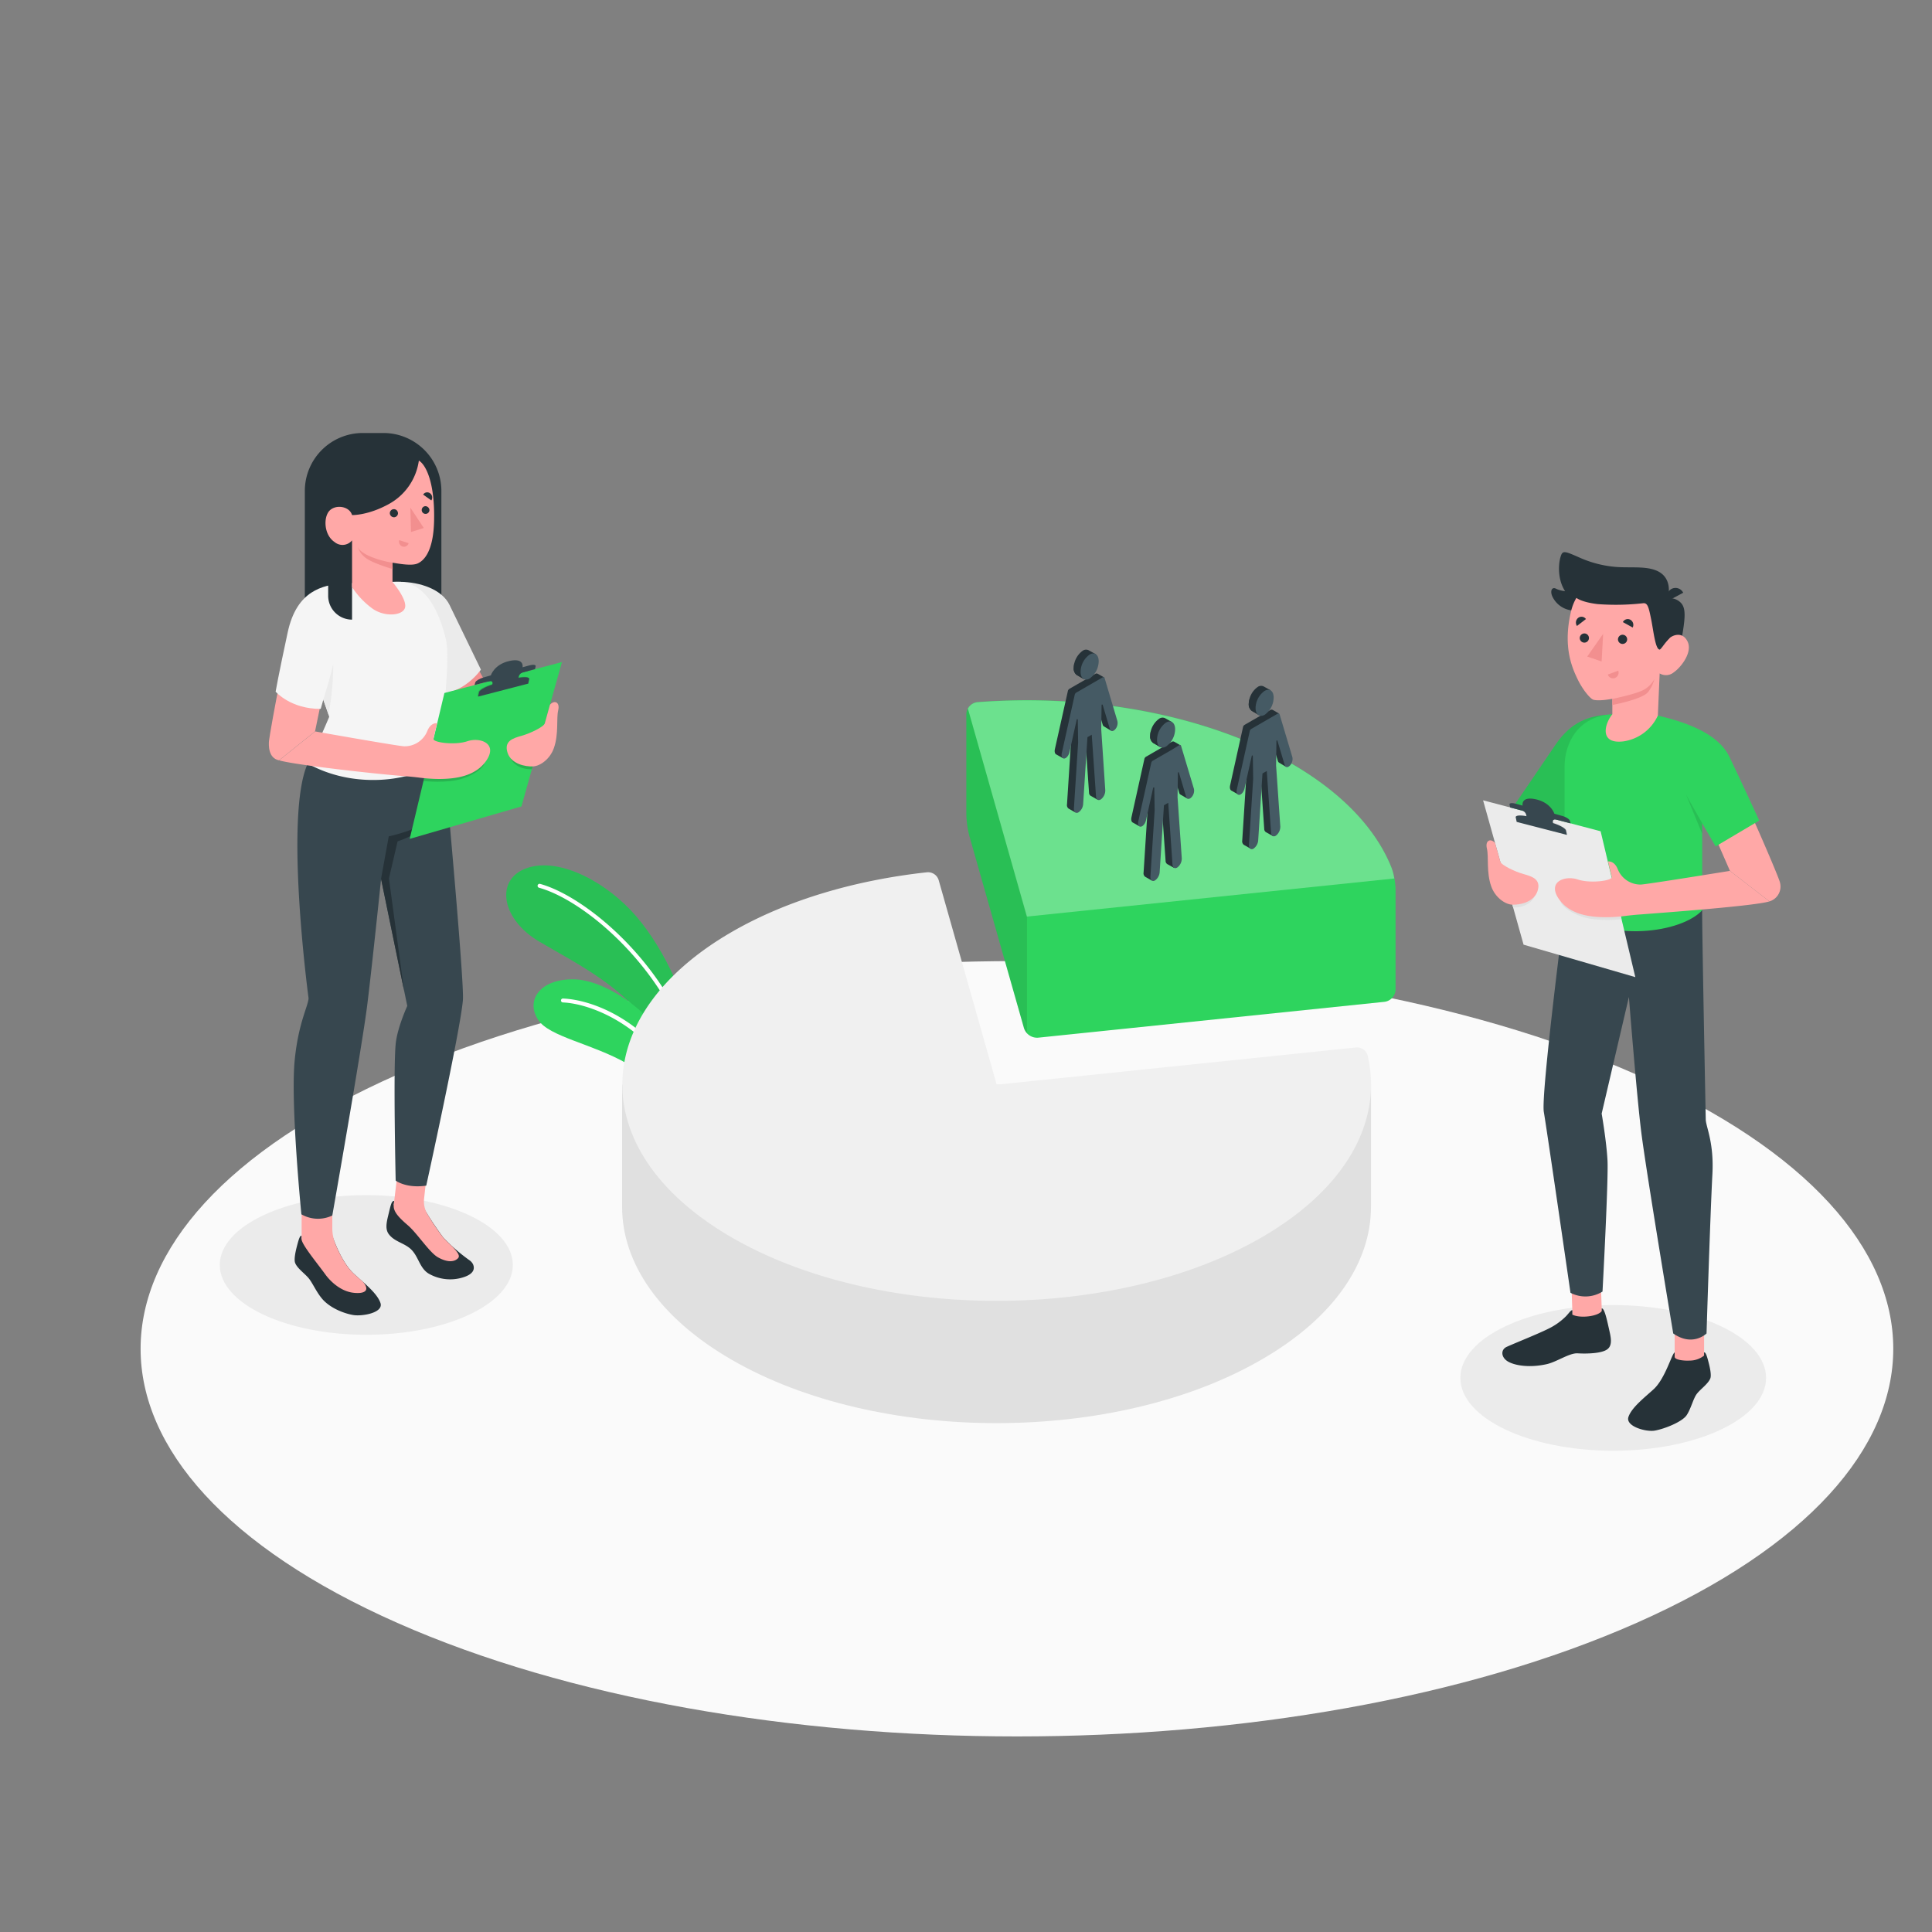 <svg xmlns="http://www.w3.org/2000/svg" viewBox="0 0 500 500"><rect x="0" y="0" width="500" height="500" fill="#808080" stroke="none"/><g id="freepik--Floor--inject-116"><path id="freepik--floor--inject-116" d="M102.82,420c88.56,39.18,232.16,39.19,320.73,0s88.57-102.7,0-141.88-232.17-39.19-320.74,0S14.25,380.84,102.82,420Z" style="fill:#fafafa"></path></g><g id="freepik--Shadow--inject-116"><ellipse id="freepik--shadow--inject-116" cx="94.8" cy="327.37" rx="37.92" ry="18.07" style="fill:#ebebeb"></ellipse><ellipse id="freepik--shadow--inject-116" cx="417.5" cy="356.6" rx="39.56" ry="18.85" style="fill:#ebebeb"></ellipse></g><g id="freepik--Plants--inject-116"><g id="freepik--plants--inject-116"><path d="M178.06,264.78c-.61-6.94-6.88-20.87-14.87-29.25s-19.88-14-27.68-10.53c-7.27,3.22-5.6,13,4.06,18.69s24,12.7,29,23.61l9.59,13.08Z" style="fill:#2ED45E"></path><path d="M178.06,264.78c-.61-6.94-6.88-20.87-14.87-29.25s-19.88-14-27.68-10.53c-7.27,3.22-5.6,13,4.06,18.69s24,12.7,29,23.61l9.59,13.08Z" style="opacity:0.1"></path><path d="M179.4,274.23a.5.5,0,0,1-.49-.37c-6.72-23.28-27.56-40.85-39.4-44.11a.51.51,0,0,1,.27-1c12.07,3.32,33.29,21.18,40.11,44.81a.51.51,0,0,1-.35.63Z" style="fill:#fff"></path><path d="M177.19,289.7c-1.45-3.8-6.78-9.82-14.95-14.47-9-5.13-20.06-6.9-22.94-11.26-3.47-5.23.71-10.83,9.56-10.51s25.29,10.92,29.32,28.69Z" style="fill:#2ED45E"></path><path d="M178.53,285.46a.52.52,0,0,1-.47-.3c-9-19.65-25.13-25.42-32.39-25.73a.5.5,0,0,1-.48-.53.49.49,0,0,1,.53-.48c8,.33,24.05,6.25,33.27,26.32a.51.51,0,0,1-.25.67A.54.54,0,0,1,178.53,285.46Z" style="fill:#fff"></path></g></g><g id="freepik--Chart--inject-116"><g id="freepik--Graphic--inject-116"><path d="M354.81,312.3V280.72H161v31.64h0c0,14.32,9.46,28.64,28.38,39.56,37.84,21.85,99.19,21.85,137,0C345.38,341,354.83,326.64,354.81,312.3Z" style="fill:#e0e0e0"></path><path d="M326.43,320.28c-37.84,21.84-99.19,21.84-137,0s-37.84-57.27,0-79.12c14.3-8.26,32-13.39,50.44-15.41a2.88,2.88,0,0,1,3.08,2.1l15,52.87,92.92-9.63a2.88,2.88,0,0,1,3.11,2.2C357.81,290,348.63,307.46,326.43,320.28Z" style="fill:#f0f0f0"></path><path d="M360.15,224.59c-3.93-9.87-12.57-19.25-25.89-27-22.18-12.79-52.43-18.1-81.29-15.9a3.2,3.2,0,0,0-2.88,3.14v25.87a24.76,24.76,0,0,0,.79,5.67L265,266.07a3.57,3.57,0,0,0,3.67,2.48l89.63-9.28a3.28,3.28,0,0,0,2.87-3.19V230.21A18.17,18.17,0,0,0,360.15,224.59Z" style="fill:#2ED45E"></path><path d="M360.85,227.35l-95.11,9.86L250.49,183.4a3.13,3.13,0,0,1,2.48-1.66c28.86-2.2,59.11,3.11,81.29,15.9,13.32,7.7,21.95,17.07,25.89,27A14.9,14.9,0,0,1,360.85,227.35Z" style="fill:#fff;opacity:0.3"></path><path d="M250.09,184.88v25.87a24.76,24.76,0,0,0,.79,5.67L265,266.07a3.38,3.38,0,0,0,.79,1.34v-30.2L250.49,183.4A3,3,0,0,0,250.09,184.88Z" style="opacity:0.1"></path><g id="freepik--People--inject-116"><path d="M287.5,189.09l-.29-2a2.25,2.25,0,0,0,.2-1.47l-.79-2.67-.5-3.5-.5.16.08-4.32-1.58-.9a.63.63,0,0,0-.65,0l-1.71,1h0l-3.08,1.77h0l-1.89,1.09a.91.91,0,0,0-.42.57L273,193.89c-.14.64,0,1.15.31,1.33h0l1.78,1,2.09-8.63.05,3.57-1.09,17a1.13,1.13,0,0,0,.42,1.11h0l0,0h0l1.75,1,1.51-14.13-.58-.37.38-6,1.11-.64,1.11,16a.94.94,0,0,0,.45.84h0l1.77,1-.06-2.31a2.71,2.71,0,0,0,.23-1.23l-.45-6.51-.12-4.52-.2-.12-.32-4.61.11-7.27,2.13,7.16a.72.72,0,0,0,.3.42h0Z" style="fill:#263238"></path><path d="M289.18,186.6l-3.32-11.15a.31.31,0,0,0-.45-.18l-1.88,1.09h0l-3.08,1.78h0l-1.89,1.09a.91.91,0,0,0-.42.57l-3.35,15.11c-.18.84.11,1.47.66,1.4s1.15-.81,1.33-1.65l1.87-8.41a.14.14,0,0,1,.28,0l.09,5.92-1.09,17c-.06.92.43,1.41,1.09,1.11l.11-.06a2.84,2.84,0,0,0,1.19-2.15l1.11-17.29,1.11-.64,1.11,16c.06.8.58,1.13,1.2.77l.1-.06a2.93,2.93,0,0,0,1.09-2.37L285,188.77l.09-6.33a.15.15,0,0,1,.29,0l1.86,6.25c.18.63.78.68,1.33.11A2.47,2.47,0,0,0,289.18,186.6Z" style="fill:#455a64"></path><path d="M283.55,169.29l-1.8-1h0a1.48,1.48,0,0,0-1.53.11,5.6,5.6,0,0,0-2.34,4.45,2.06,2.06,0,0,0,.78,1.85h0l1.82,1.06Z" style="fill:#263238"></path><path d="M277.88,172.83a2.06,2.06,0,0,0,.78,1.85h0l1.82,1.06,1-2.1-3.44-2A5.29,5.29,0,0,0,277.88,172.83Z" style="fill:#263238"></path><path d="M282,175.6a5.6,5.6,0,0,0,2.34-4.46c0-1.71-1.05-2.49-2.34-1.74a5.55,5.55,0,0,0-2.34,4.45C279.65,175.56,280.69,176.34,282,175.6Z" style="fill:#455a64"></path><path d="M307.3,206.68l-.29-2a2.27,2.27,0,0,0,.2-1.48l-.8-2.66-.5-3.5-.49.15.07-4.31-1.58-.91a.66.66,0,0,0-.64,0l-1.72,1h0l-3.08,1.78h0l-1.88,1.09a.87.87,0,0,0-.42.57l-3.35,15.11c-.14.63,0,1.15.3,1.33h0l1.78,1,2.1-8.63.05,3.57-1.09,17a1.14,1.14,0,0,0,.41,1.12h0l1.75,1,1.5-14.12-.58-.37.39-6,1.11-.64,1.11,16a1,1,0,0,0,.44.85h0l1.78,1-.06-2.31a2.86,2.86,0,0,0,.23-1.23l-.45-6.52-.13-4.51-.19-.12-.32-4.61.1-7.27,2.14,7.15a.63.63,0,0,0,.3.42h0Z" style="fill:#263238"></path><path d="M309,204.2,305.65,193a.3.3,0,0,0-.44-.17L303.32,194h0l-3.08,1.78h0l-1.88,1.08a.88.88,0,0,0-.42.58l-3.35,15.11c-.19.84.11,1.46.66,1.39s1.14-.8,1.33-1.64l1.86-8.42a.15.15,0,0,1,.29,0l.09,5.92-1.09,17c-.06.91.43,1.41,1.09,1.11l.1-.06a2.85,2.85,0,0,0,1.2-2.15l1.11-17.3,1.11-.64,1.1,16c.06.8.59,1.13,1.2.77l.11-.07a2.92,2.92,0,0,0,1.09-2.36l-1.09-15.76.09-6.34a.14.14,0,0,1,.28,0l1.86,6.25c.19.63.79.67,1.34.11A2.5,2.5,0,0,0,309,204.2Z" style="fill:#455a64"></path><path d="M303.34,186.88l-1.8-1h0A1.51,1.51,0,0,0,300,186a5.58,5.58,0,0,0-2.34,4.45,2.06,2.06,0,0,0,.78,1.84h0l1.82,1.06Z" style="fill:#263238"></path><path d="M297.67,190.43a2.06,2.06,0,0,0,.78,1.84h0l1.82,1.06,1-2.09-3.44-2A4.77,4.77,0,0,0,297.67,190.43Z" style="fill:#263238"></path><path d="M301.78,193.19a5.58,5.58,0,0,0,2.34-4.45c0-1.71-1.05-2.49-2.34-1.75a5.6,5.6,0,0,0-2.34,4.45C299.44,193.16,300.49,193.94,301.78,193.19Z" style="fill:#455a64"></path><path d="M332.8,198.45l-.29-2a2.27,2.27,0,0,0,.2-1.48l-.8-2.66-.5-3.5-.49.15.07-4.31-1.58-.91a.66.66,0,0,0-.64,0l-1.71,1h0L324,186.49h0l-1.88,1.09a.87.87,0,0,0-.42.57l-3.35,15.11c-.14.63,0,1.14.3,1.33h0l1.78,1,2.1-8.64.05,3.57-1.09,17a1.15,1.15,0,0,0,.41,1.12h0l1.75,1,1.5-14.12-.58-.38.39-6,1.11-.63,1.11,16a1,1,0,0,0,.44.85h0l1.78,1-.06-2.3a2.74,2.74,0,0,0,.23-1.23l-.45-6.52-.13-4.51-.19-.13-.32-4.6.1-7.28,2.14,7.16a.69.69,0,0,0,.3.42h0Z" style="fill:#263238"></path><path d="M334.48,196l-3.33-11.16a.3.3,0,0,0-.44-.17l-1.89,1.09h0l-3.08,1.78h0l-1.88,1.09a.9.9,0,0,0-.42.57l-3.35,15.11c-.19.84.11,1.47.66,1.4s1.15-.81,1.33-1.65l1.87-8.41a.14.14,0,0,1,.28,0l.09,5.92-1.09,17c-.06.91.43,1.41,1.09,1.11l.1-.06a2.89,2.89,0,0,0,1.2-2.15l1.11-17.3,1.11-.64,1.11,16c.05.8.58,1.12,1.19.77l.11-.07a2.93,2.93,0,0,0,1.09-2.37l-1.09-15.75.09-6.34a.14.14,0,0,1,.28,0l1.87,6.26c.18.62.78.67,1.33.11A2.51,2.51,0,0,0,334.48,196Z" style="fill:#455a64"></path><path d="M328.85,178.65l-1.81-1h0a1.51,1.51,0,0,0-1.53.12,5.57,5.57,0,0,0-2.34,4.45A2.06,2.06,0,0,0,324,184h0l1.82,1.06Z" style="fill:#263238"></path><path d="M323.17,182.2A2.06,2.06,0,0,0,324,184h0l1.82,1.06,1-2.09-3.44-2A4.71,4.71,0,0,0,323.17,182.2Z" style="fill:#263238"></path><path d="M327.28,185a5.57,5.57,0,0,0,2.34-4.45c0-1.71-1-2.5-2.34-1.75a5.6,5.6,0,0,0-2.34,4.45C324.94,184.92,326,185.71,327.28,185Z" style="fill:#455a64"></path></g></g></g><g id="freepik--character-2--inject-116"><rect x="433.4" y="343.8" width="7.62" height="11.09" style="fill:#ffa8a7"></rect><rect x="406.8" y="330.2" width="7.62" height="11.09" transform="translate(-11.3 14.31) rotate(-1.97)" style="fill:#ffa8a7"></rect><path d="M440.51,235.54c0,7.27.94,54.31.94,54.31.18,2.1,2.14,6,1.72,14-.58,10.92-1.52,41.25-1.52,41.25s-3.57,3.54-8.62,0c0,0-6.89-41.21-8.26-52-1.19-9.44-3.21-35.09-3.21-35.09l-7.05,30.19s1.24,7.1,1.51,12.11-1.29,33.94-1.29,33.94a8.32,8.32,0,0,1-8.29.32s-6.12-42.28-6.9-46.8,5.35-52.19,5.35-52.19Z" style="fill:#37474f"></path><path d="M433.4,351.13V350c-.73.32-2.43,6.78-5.45,9.54-2.4,2.19-5.68,4.72-6.51,7.16s4.56,3.94,6.81,3.54c2.61-.46,7.13-2.29,8.26-4s1.67-4.21,2.59-5.46,3-2.64,3.54-4.08c.28-.79-.05-2.53-.43-4s-.74-2.82-1.2-2.7v.83a6,6,0,0,1-3.81,1.29C436.09,352.2,433.39,352,433.4,351.13Z" style="fill:#263238"></path><path d="M406.92,339.07c-.4,0-.72.57-1.59,1.52a16.74,16.74,0,0,1-4.48,3.22c-2.85,1.43-8.4,3.62-10.91,4.75-1.56.71-1.49,2.6.13,3.68s5.53,1.86,10.23.8c2.56-.57,5.89-2.93,8-2.8s6.05.09,7.61-1,.93-3.36.49-5.33c-.48-2.15-1.17-5.44-1.88-5.29l0,.68c-.92,1.38-5.58,1.95-7.59.93Z" style="fill:#263238"></path><path d="M460.66,228.42c-.17-1-4.92-12-6.87-16.31l-9.86,4.62,3.78,8.65,10.22,7.9A4,4,0,0,0,460.66,228.42Z" style="fill:#ffa8a7"></path><path d="M416.1,184.94c-4.71.38-9.41,1.67-13.62,7.92s-11.58,17-11.58,17l13.88,4.4Z" style="fill:#2ED45E"></path><path d="M416.1,184.94c-4.71.38-9.41,1.67-13.62,7.92s-11.58,17-11.58,17l13.88,4.4Z" style="opacity:0.1"></path><path d="M429.05,185.18c6.83,1.64,15.49,4.4,18.52,10.69s7.72,16.49,7.72,16.49L444,219.05l-3.47-6v22.53c-5.34,5.81-24,8.52-35.62,0V198.42c0-5.93,3.3-13.06,12.4-13.59Z" style="fill:#2ED45E"></path><path d="M440.51,213s-3.42-5.94-4.16-7.37l4.16,10.15Z" style="opacity:0.1"></path><path d="M431.61,154.82A4.07,4.07,0,0,1,435,156c1.44,1.48,1.14,4.21,0,10.48l-4.46.51Z" style="fill:#263238"></path><path d="M405.62,153a6.91,6.91,0,0,1-2.78-.57c-1.37-.79-1.73.77-1,2.12A6.36,6.36,0,0,0,407,158c0-.19,1.28-3.48,1.28-3.48Z" style="fill:#263238"></path><path d="M429.52,167c.66.4,1.61-.87,2.42-1.73s3.48-2,4.81.78-1.72,6.65-3.52,7.9a3.18,3.18,0,0,1-3.71.33l-.47,10.91a11.65,11.65,0,0,1-8.78,6.66c-6.4.87-5.09-4.42-3-7v-4s-3.31.66-4.87.25c-.84-.23-2.83-2.64-4.12-5.33-1.44-3-3.85-8.41-1.71-17.5,2.3-9.77,12.79-10.07,19-6.13S429.52,167,429.52,167Z" style="fill:#ffa8a7"></path><path d="M429.52,168.11c.33,0,1.6-2.1,2.42-2.85,1.14-1-.33-10.44-.33-10.44s1.16-3.57-1.1-5.93-6.63-2-9.82-2.08a28.61,28.61,0,0,1-11.43-2.3c-4.54-2-4.88-2.2-5.44-.21s-.78,6.56,1.93,9.62l2.26.83s1.21,1.08,5.45,1.59a62.53,62.53,0,0,0,11.73-.22c1.23-.17,1.49,1,2.15,4.27C427.92,163.25,428.4,168.08,429.52,168.11Z" style="fill:#263238"></path><path d="M431.61,155.55l4-2.15a2.22,2.22,0,0,0-3-1A2.38,2.38,0,0,0,431.61,155.55Z" style="fill:#263238"></path><path d="M417.3,180.87s5.93-1.2,8-2.3a6.78,6.78,0,0,0,2.86-2.84,9.27,9.27,0,0,1-1.62,3.35c-1.52,1.94-9.25,3.36-9.25,3.36Z" style="fill:#f28f8f"></path><path d="M418.73,165.51a1.19,1.19,0,1,0,1.18-1.24A1.21,1.21,0,0,0,418.73,165.51Z" style="fill:#263238"></path><path d="M420,161l2.54,1.4a1.52,1.52,0,0,0-.59-2A1.41,1.41,0,0,0,420,161Z" style="fill:#263238"></path><path d="M418.81,173.57l-2.71,1a1.42,1.42,0,0,0,1.84.9A1.52,1.52,0,0,0,418.81,173.57Z" style="fill:#f28f8f"></path><path d="M408.12,162l2.32-1.79a1.4,1.4,0,0,0-2-.31A1.55,1.55,0,0,0,408.12,162Z" style="fill:#263238"></path><path d="M408.84,165.17a1.19,1.19,0,1,0,1.19-1.24A1.21,1.21,0,0,0,408.84,165.17Z" style="fill:#263238"></path><polygon points="414.89 164.04 414.5 171.19 410.77 169.92 414.89 164.04" style="fill:#f28f8f"></polygon><polygon points="383.82 207.12 414.24 215.13 423.22 252.88 394.3 244.48 383.82 207.12" style="fill:#ebebeb"></polygon><path d="M397.08,232.1c-.28.77-1.94,2.91-5.48,2.74l-.44-1.56Z" style="fill:#e0e0e0"></path><path d="M403.88,233.28c.14,1,2.2,2.87,5.7,4,4,1.32,10.09.62,10.09.62l-.55-1.88Z" style="fill:#e0e0e0"></path><path d="M392.73,212.59l-.25-1.16c-.14-.64,1.64-.67,4-.06l4.49,1.16c2.34.61,4.35,1.62,4.48,2.26l.26,1.16Z" style="fill:#e0e0e0"></path><path d="M401.9,213c0-.07,0-.13,0-.19-.1-.54.13-.87,1.15-.61l3.44.9-.22-.72c-.12-.4-1.07-1-2.12-1.26l-1.89-.54s-.86-2.85-4.8-3.72-3.41,1.63-3.41,1.63l-1.78-.49c-1-.27-1.7-.17-1.61.23l.17.75,3.06.8A1.51,1.51,0,0,1,395,211a1.89,1.89,0,0,1,.05.23c-1.71-.31-2.9-.21-2.78.32l.25,1.16,13,3.36-.25-1.16C405.13,214.37,403.72,213.58,401.9,213Z" style="fill:#37474f"></path><path d="M457.93,233.28l-10.22-7.9s-20.61,3.35-23,3.54a6.33,6.33,0,0,1-6-3.89c-.92-2.38-2.55-2.08-2.55-2.08l.95,4c.22,1-5.58,1.75-8.79.66s-7.88.5-5,4.88,8.49,4.88,12.39,4.88a39.71,39.71,0,0,0,4.87-.32c1.26-.16,2.52-.29,3.78-.38C432.29,236.07,454.3,234.42,457.93,233.28Z" style="fill:#ffa8a7"></path><path d="M386.92,218.16l1.35,4.81c.26.93,3.79,2.61,6,3.23s4.68,1.34,3.62,4.47c-1,2.88-4.65,3.54-6.52,3.46s-4.44-1.88-5.45-4.76c-1.29-3.68-.6-7.62-1.11-9.77S385.8,216.88,386.92,218.16Z" style="fill:#ffa8a7"></path></g><g id="freepik--character-1--inject-116"><path d="M93.85,112.06h5.38a15,15,0,0,1,15,15v38.11a0,0,0,0,1,0,0H78.89a0,0,0,0,1,0,0V127A15,15,0,0,1,93.85,112.06Z" style="fill:#263238"></path><path d="M114.71,320.26a47.06,47.06,0,0,0,6.74,5.86,2.84,2.84,0,0,1,.93,1c.32.66.81,2.3-2.2,3.35a11.17,11.17,0,0,1-9.29-.89c-2.47-1.55-2.59-4.77-4.92-6.61-1.73-1.36-3.89-1.71-5.28-3.48-1-1.24-.72-2.89-.22-4.93.56-2.23.81-3.91,1.55-3.74l-.12,1c.92,1.47,5.68,1.9,7.8.89A87.42,87.42,0,0,0,114.71,320.26Z" style="fill:#263238"></path><path d="M116.8,322.34v0c-.71-.65-1.42-1.33-2.09-2.06a60.35,60.35,0,0,1-3.89-5.74,6.5,6.5,0,0,1-1.09-4.1l.6-5.49-7.55-.53-.88,7.4h0c-.18,1.68,1.2,3.17,3.66,5.29s5.58,7.05,7.8,8.29,3.82,1.2,4.76.57S119.2,324.79,116.8,322.34Z" style="fill:#ffa8a7"></path><path d="M86,320.93V319.8c.45,1.33,2.52,7.06,5.67,9.93,2.5,2.29,5.92,4.92,6.79,7.47s-4.76,3.53-7.09,3.12c-2.72-.48-6.24-2-8.15-4.37-1.35-1.66-2.2-3.62-3.16-4.92s-3.18-2.75-3.7-4.25c-.28-.83.06-2.64.46-4.17s.76-2.94,1.24-2.81v.86A6.23,6.23,0,0,0,82,322C83.19,322.05,86,321.82,86,320.93Z" style="fill:#263238"></path><path d="M93.94,331.74c-.78-.69-1.56-1.37-2.27-2-2.2-2-3.88-5.41-4.84-7.73a10.85,10.85,0,0,1-.83-4.17v-4.53H78.06v7.37h0v.19l0,0c.38,1.65,4,6,6.1,8.9,1.38,1.92,4,4.36,7.17,4.78C94.35,334.94,95.88,334,93.94,331.74Z" style="fill:#ffa8a7"></path><path d="M79.64,197.61c-6.15,13.44.22,60.77.22,60.77-.18,2.18-2.67,6.47-3.6,16.07C75.16,285.78,78,314.26,78,314.26a8.58,8.58,0,0,0,8,.31s7.56-42.88,9-54.15c1.24-9.84,3.63-33,3.63-33l6.77,32.92s-2.6,5.66-3,9.86c-.64,6.63,0,35.34,0,35.34s2.71,2.07,7.91,1.3c0,0,8.8-40,9.49-48,.42-4.77-5-63.22-5-63.22Z" style="fill:#37474f"></path><path d="M98.61,227.45l2-11s8.45-1.75,12.29-5.36a21.86,21.86,0,0,1-10,6.64l-2.24,9.61,3.92,29.09Z" style="fill:#263238"></path><path d="M69.61,191.77c.07-.88,1.72-10.29,2.85-15.56l11.07,3.39-2,9.69-9.32,7.48C69.32,196.19,69.55,192.65,69.61,191.77Z" style="fill:#ffa8a7"></path><polygon points="123.11 171.93 128.34 181.52 120.2 188.49 112.75 176.68 123.11 171.93" style="fill:#f28f8f"></polygon><path d="M103.49,150.57c5.19.05,10.9,1.94,12.86,6s8.11,16.73,8.11,16.73-4.59,6.71-11.86,6.24Z" style="fill:#ebebeb"></path><path d="M90.49,150.93h0a15.56,15.56,0,0,0-10.41,8.52,13.48,13.48,0,0,0-.37,10.16l5.49,15.9s-2.57,6.22-5.56,12.1c13.79,7.7,31,3.65,35.16-2,.18-1.19-.06-6.56.28-12.67.35-6.52,1.25-13.88.22-17.9-1.9-7.48-5.46-14.5-12.55-14.5Z" style="fill:#f5f5f5"></path><path d="M88.44,150.93c-4.7.66-11.62,1.61-14,12.8C72,175.07,71.33,179,71.33,179s3.86,4.5,11.67,4.46l2.43-8.6Z" style="fill:#f5f5f5"></path><path d="M83.67,181.09s1.6-5.06,2.56-9.16A62.8,62.8,0,0,1,85,184.79Z" style="fill:#ebebeb"></path><path d="M91.11,160.36h0a6.18,6.18,0,0,1-6.18-6.17v-18h6.18Z" style="fill:#263238"></path><path d="M108.4,119.2c1.86,1.1,4.17,5.79,3.94,15.62-.19,8.33-2.89,10.39-4.25,11s-4,.23-6.51-.2v5s3.51,4.09,3.29,6.38-5.07,2.83-8.36.59a21.3,21.3,0,0,1-5.4-5.65V139.85a3.19,3.19,0,0,1-4.52.43c-2.81-1.87-2.92-6.48-1.29-8.14s5.15-1.13,5.81,1.16c0,0,4.06.14,9.46-2.82A15.21,15.21,0,0,0,108.4,119.2Z" style="fill:#ffa8a7"></path><path d="M103,132.73a1.07,1.07,0,0,1-1,1.14,1.09,1.09,0,0,1-1.11-1,1.05,1.05,0,1,1,2.1-.1Z" style="fill:#263238"></path><path d="M103.32,139.79l2.43.78a1.24,1.24,0,0,1-1.58.87A1.33,1.33,0,0,1,103.32,139.79Z" style="fill:#f28f8f"></path><path d="M111.63,129.51,109.51,128a1.24,1.24,0,0,1,1.76-.36A1.37,1.37,0,0,1,111.63,129.51Z" style="fill:#263238"></path><path d="M111.14,132a1,1,0,1,1-1.1-1A1.07,1.07,0,0,1,111.14,132Z" style="fill:#263238"></path><polygon points="106.2 131.37 106.36 137.68 109.68 136.65 106.2 131.37" style="fill:#f28f8f"></polygon><path d="M101.58,145.61c-2.68-.35-8.2-1.93-9-4.11a5.59,5.59,0,0,0,1.93,2.78c1.64,1.41,7.12,3,7.12,3Z" style="fill:#f28f8f"></path><polygon points="145.43 171.34 115.01 179.35 106.03 217.1 134.95 208.7 145.43 171.34" style="fill:#2ED45E"></polygon><path d="M132.17,196.32c.28.77,1.94,2.91,5.48,2.74l.44-1.56Z" style="opacity:0.15"></path><path d="M125.37,197.5c-.13,1-2.2,2.87-5.7,4-4,1.32-10.08.62-10.08.62l.54-1.88Z" style="opacity:0.15"></path><path d="M136.52,176.81s.12-.52.25-1.16-1.64-.67-4-.06l-4.48,1.16c-2.35.61-4.35,1.62-4.49,2.26l-.25,1.16Z" style="opacity:0.15"></path><path d="M138.63,172.43c.09-.4-.63-.5-1.61-.23l-1.78.49s.53-2.51-3.41-1.63-4.8,3.72-4.8,3.72l-1.89.54c-1,.3-2,.86-2.12,1.26l-.22.72,15.66-4.12Z" style="fill:#37474f"></path><path d="M136.47,173.69c-1.43.34-2,.53-2.24,1.52s-.35,2-.35,2L127,179s.33-1.43.44-2-.13-.89-1.23-.6l-.1-.44,10.87-2.77Z" style="fill:#37474f"></path><path d="M136.71,176.92l.25-1.16c.14-.64-1.64-.67-4-.06l-4.49,1.16c-2.34.61-4.35,1.62-4.48,2.26l-.26,1.16Z" style="fill:#37474f"></path><path d="M72.24,196.77l9.32-7.48s20.59,3.66,23,3.85a6.32,6.32,0,0,0,6-3.89c.93-2.38,2.55-2.08,2.55-2.08s-.72,3-.94,4,5.57,1.75,8.78.66,7.88.5,5,4.88-8.49,4.88-12.39,4.89a42.21,42.21,0,0,1-4.87-.33c-1.26-.16-2.52-.29-3.78-.38C97,200.29,75.87,197.9,72.24,196.77Z" style="fill:#ffa8a7"></path><path d="M142.33,182.38,141,187.19c-.26.93-3.79,2.61-6,3.23s-4.68,1.34-3.62,4.47c1,2.88,4.65,3.54,6.53,3.46s4.43-1.88,5.44-4.76c1.29-3.68.6-7.61,1.11-9.77S143.45,181.1,142.33,182.38Z" style="fill:#ffa8a7"></path></g></svg>